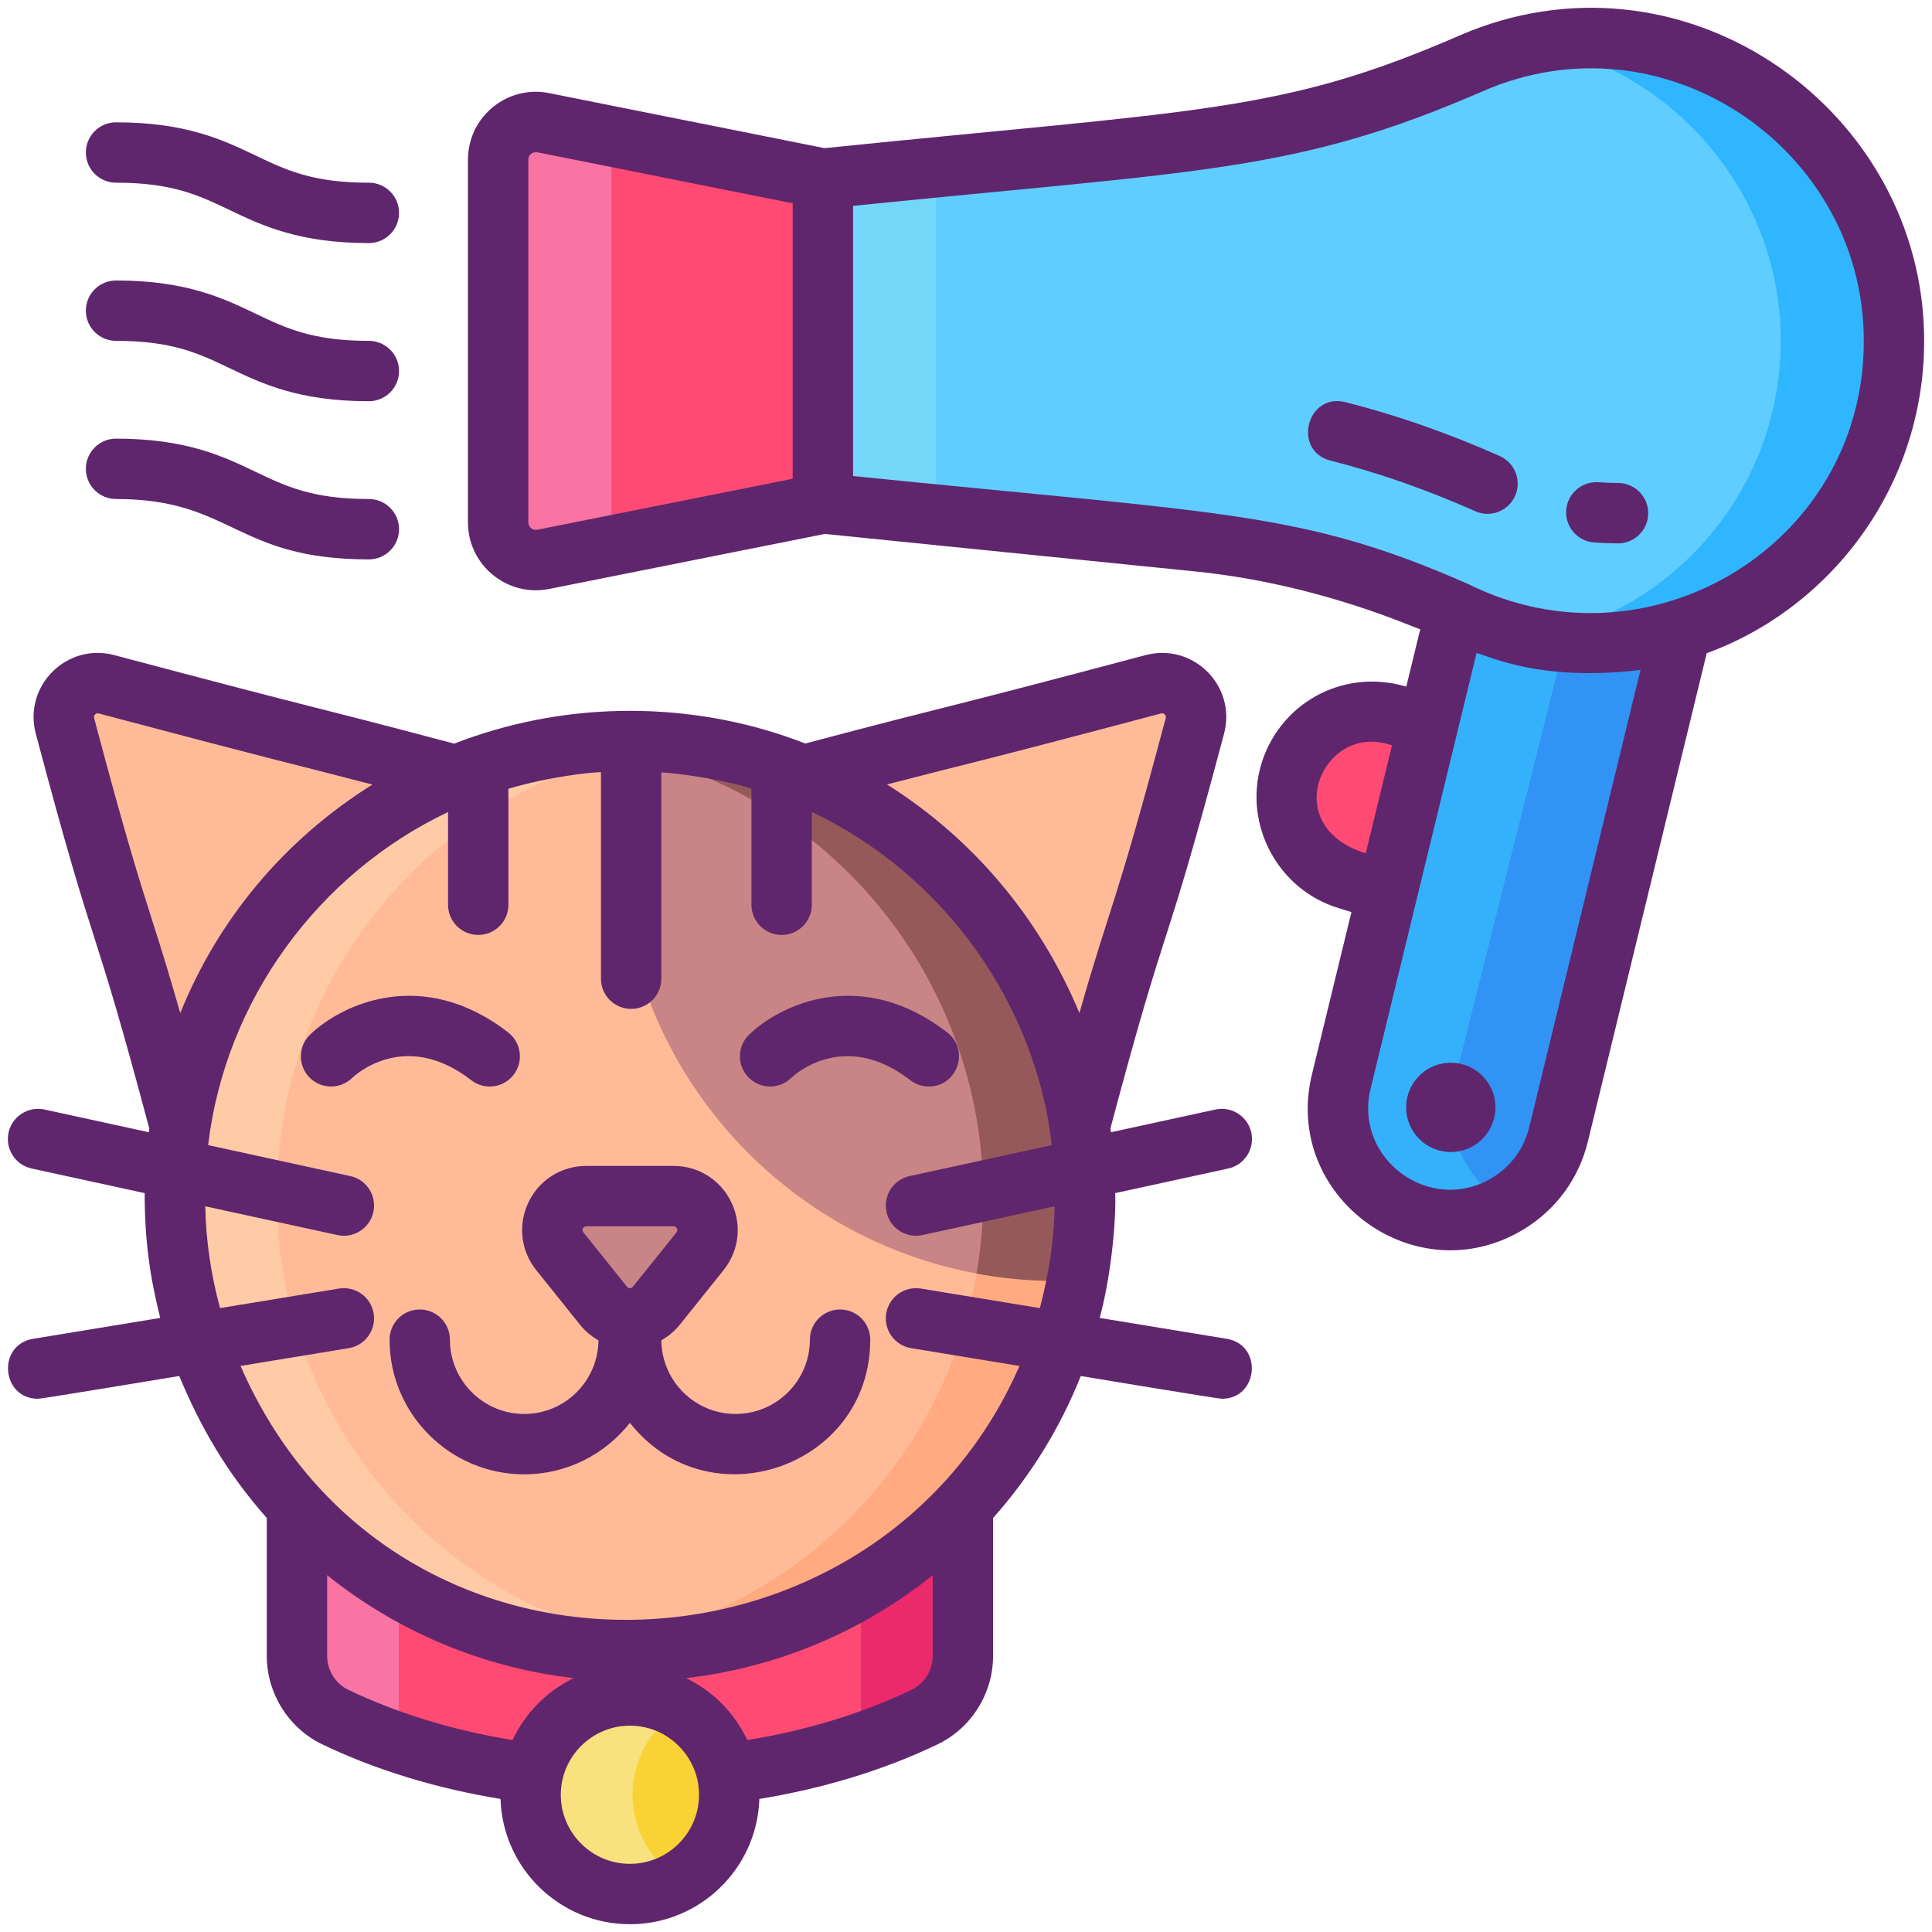 <?xml version="1.0" encoding="utf-8"?>
<!-- Generator: Adobe Illustrator 22.1.0, SVG Export Plug-In . SVG Version: 6.00 Build 0)  -->
<svg version="1.1" id="Icon_Set" xmlns="http://www.w3.org/2000/svg" xmlns:xlink="http://www.w3.org/1999/xlink" x="0px" y="0px"
	 viewBox="0 0 256 256" style="enable-background:new 0 0 256 256;" xml:space="preserve">
<style type="text/css">
	.st0{fill:#5FCDFF;}
	.st1{fill:#87828E;}
	.st2{fill:#B76C6C;}
	.st3{fill:#FF4A73;}
	.st4{fill:#73D7F9;}
	.st5{fill:#30B6FF;}
	.st6{fill:#A4A4A5;}
	.st7{fill:#F973A3;}
	.st8{fill:#5F266D;}
	.st9{fill:#FFE2E2;}
	.st10{fill:#FFEFEE;}
	.st11{fill:#796E84;}
	.st12{fill:#3193F3;}
	.st13{fill:#35B1FC;}
	.st14{fill:#307FED;}
	.st15{fill:#FFCFCF;}
	.st16{fill:#EA2A6A;}
	.st17{fill:#44C7B6;}
	.st18{fill:#3BB2A0;}
	.st19{fill:#4BDBC3;}
	.st20{fill:#C98585;}
	.st21{fill:#965959;}
	.st22{fill:#FFBB98;}
	.st23{fill:#FFCAA6;}
	.st24{fill:#FFAA80;}
	.st25{fill:#F9D335;}
	.st26{fill:#F2C300;}
	.st27{fill:#F9E27D;}
</style>
<g>
	<path class="st12" d="M193.967,78.609l-16.24,64.7c-1.94,7.95,2.94,15.96,10.89,17.9c7.95,1.93,15.97-2.94,17.9-10.9l17.36-69.28
		L193.967,78.609z"/>
	<path class="st3" d="M185.003,94.751c-6.042-1.758-12.361,1.737-14.084,7.789c-1.69,5.939,1.678,12.139,7.581,13.953l5.532,1.695
		l5.553-22.122L185.003,94.751z"/>
	<path class="st13" d="M199.617,159.589c-3.2,1.88-7.11,2.56-11,1.62c-7.95-1.94-12.83-9.95-10.89-17.9l16.24-64.7l14.7,1.19
		l-15.94,63.51C191.137,149.819,194.117,156.369,199.617,159.589z"/>
	<g>
		<path id="XMLID_201_" class="st3" d="M127.586,199.813v19.602c0,3.447-1.962,6.606-5.076,8.1
			c-2.718,1.305-5.526,2.448-8.424,3.429c-19.647,6.723-42.777,6.246-61.245-0.009c-2.934-0.999-5.76-2.142-8.424-3.42
			c-3.114-1.494-5.076-4.653-5.076-8.1v-19.602H127.586z"/>
		<path id="XMLID_200_" class="st7" d="M52.841,199.813v31.122c-2.934-0.999-5.76-2.142-8.424-3.42
			c-3.114-1.494-5.076-4.653-5.076-8.1v-19.602H52.841z"/>
		<path id="XMLID_199_" class="st16" d="M127.586,199.813v19.602c0,3.447-1.962,6.606-5.076,8.1
			c-2.718,1.305-5.526,2.448-8.424,3.429v-31.131H127.586z"/>
		<path id="XMLID_198_" class="st22" d="M14.113,90.67c-3.339-0.882-6.39,2.169-5.508,5.508c8.476,31.93,6.962,21.9,15.261,53.149
			l36.577-46.586C37.163,96.566,45.693,99.052,14.113,90.67z"/>
		<path id="XMLID_197_" class="st22" d="M152.822,90.67c-31.579,8.382-23.096,5.874-46.375,12.049l36.616,46.537
			c8.299-31.249,6.791-21.148,15.267-53.078C159.212,92.839,156.161,89.788,152.822,90.67z"/>
		<path id="XMLID_196_" class="st22" d="M143.768,158.485c0,3.816-0.351,7.551-1.035,11.169c-5.239,28-29.818,49.131-59.265,49.131
			c-33.294,0-60.3-26.989-60.3-60.3c0-32.328,25.871-60.3,60.714-60.3c33.881,0.499,59.217,27.355,59.868,59.022
			C143.768,157.63,143.768,158.062,143.768,158.485z"/>
		<circle id="XMLID_195_" class="st25" cx="83.468" cy="237.814" r="13.157"/>
		<path id="XMLID_194_" class="st20" d="M86.979,173.004c-1.801,2.248-5.221,2.248-7.023,0l-4.063-5.069l-1.712-2.136
			c-2.361-2.946-0.264-7.314,3.511-7.314h5.774h5.774c3.775,0,5.872,4.368,3.511,7.314l-1.712,2.136L86.979,173.004z"/>
		<path id="XMLID_193_" class="st27" d="M90.218,249.107c-1.971,1.179-4.284,1.863-6.75,1.863c-7.263,0-13.158-5.886-13.158-13.158
			c0-7.263,5.895-13.158,13.158-13.158c2.466,0,4.779,0.684,6.75,1.863c-3.834,2.295-6.408,6.498-6.408,11.295
			C83.81,242.618,86.384,246.812,90.218,249.107z"/>
		<path class="st23" d="M90.254,218.408c-2.223,0.252-4.491,0.378-6.786,0.378c-33.291,0-60.3-26.991-60.3-60.3
			c0-32.328,25.875-60.3,60.714-60.3c2.151,0.036,4.266,0.171,6.345,0.405c-31.167,3.519-53.559,29.826-53.559,59.895
			C36.668,189.527,60.122,215.078,90.254,218.408z"/>
		<path class="st24" d="M143.768,158.486c0,3.816-0.351,7.551-1.035,11.169c-5.238,27.999-29.817,49.131-59.265,49.131
			c-2.268,0-4.5-0.126-6.696-0.378c26.37-2.97,47.628-22.941,52.461-48.753c0.684-3.618,1.035-7.353,1.035-11.169
			c0-0.423,0-0.855-0.018-1.278c-0.603-29.664-22.86-55.098-53.523-58.617c2.34-0.27,4.725-0.405,7.155-0.405
			c33.885,0.495,59.22,27.351,59.868,59.022C143.768,157.631,143.768,158.063,143.768,158.486z"/>
		<path id="XMLID_192_" class="st20" d="M143.768,158.485c0,3.816-0.351,7.551-1.035,11.169c-0.9,0.054-1.809,0.072-2.718,0.072
			c-31.905,0-57.78-25.866-57.78-57.789c0-4.734,0.567-9.342,1.647-13.752c33.881,0.499,59.217,27.355,59.868,59.022
			C143.768,157.63,143.768,158.062,143.768,158.485z"/>
		<path class="st21" d="M83.882,98.186c-0.126,0.522-0.243,1.044-0.36,1.566c31.399,7.203,51.28,37.66,45.873,69.003
			c3.438,0.639,6.993,0.972,10.62,0.972c0.909,0,1.818-0.018,2.718-0.072C149.579,133.444,122.481,98.75,83.882,98.186z"/>
	</g>
	<path class="st3" d="M109.04,66.717l-37.054,7.398c-3.093,0.618-5.979-1.749-5.979-4.903V21.16c0-3.155,2.886-5.521,5.98-4.903
		l37.053,7.406V66.717z"/>
	<path class="st0" d="M213.449,5.168c-6.611-0.412-12.901,0.782-18.521,3.228c-12.201,5.31-25.019,9.069-38.257,10.417l-47.631,4.85
		v43.033l49.735,5.047c12.357,1.254,24.309,4.834,35.625,9.955c5.027,2.275,10.607,3.543,16.484,3.543
		c22.653,0,40.917-18.795,40.047-41.642C250.154,23.207,233.817,6.439,213.449,5.168z"/>
	<path class="st7" d="M81.007,69.209c0,1.1,0.35,2.1,0.94,2.92l-9.96,1.99c-3.09,0.61-5.98-1.75-5.98-4.91v-48.05
		c0-3.15,2.89-5.52,5.98-4.9l9.96,1.99c-0.59,0.81-0.94,1.81-0.94,2.91V69.209z"/>
	<path class="st5" d="M210.887,85.239c-2.57,0-5.08-0.24-7.5-0.71c19.04-3.6,33.31-20.67,32.54-40.93
		c-0.71-18.71-14.53-34.38-32.54-37.8c3.23-0.62,6.6-0.84,10.06-0.63c20.37,1.27,36.71,18.04,37.48,38.43
		C251.797,66.449,233.537,85.239,210.887,85.239z"/>
	<polygon class="st4" points="124.037,22.129 124.037,68.219 109.037,66.699 109.037,23.659 	"/>
	<g>
		<path class="st8" d="M111.314,173.514c-2.209,0-4,1.791-4,4c0,5.427-4.415,9.842-9.843,9.842c-5.4,0-9.794-4.371-9.839-9.761
			c0.938-0.52,1.775-1.228,2.464-2.086l5.78-7.21c2.06-2.57,2.46-6.02,1.03-8.99c-1.43-2.98-4.37-4.82-7.66-4.82h-11.55
			c-3.3,0-6.24,1.84-7.67,4.82c-1.42,2.97-1.03,6.42,1.03,8.99l5.78,7.21c0.689,0.859,1.527,1.567,2.465,2.087
			c-0.045,5.389-4.439,9.76-9.838,9.76c-5.428,0-9.843-4.415-9.843-9.842c0-2.209-1.791-4-4-4s-4,1.791-4,4
			c0,9.838,8.004,17.842,17.843,17.842c5.678,0,10.733-2.675,14.003-6.821c10.462,13.264,31.847,5.854,31.847-11.021
			C115.314,175.305,113.523,173.514,111.314,173.514z M83.857,170.499c-0.197,0.256-0.583,0.256-0.78,0l-5.77-7.2
			c-0.263-0.307-0.059-0.81,0.39-0.81h11.55c0.414,0,0.65,0.445,0.39,0.81L83.857,170.499z"/>
		<path class="st8" d="M62.441,143.131c0.729,0.564,1.592,0.838,2.447,0.838c1.194,0,2.377-0.533,3.165-1.55
			c1.353-1.746,1.034-4.259-0.712-5.612c-11.415-8.843-22.168-3.677-26.259,0.291c-1.586,1.538-1.624,4.071-0.086,5.656
			c1.539,1.586,4.07,1.623,5.656,0.086C46.932,142.57,53.597,136.279,62.441,143.131z"/>
		<path class="st8" d="M104.83,142.84c0.279-0.271,6.944-6.562,15.788,0.291c0.729,0.564,1.592,0.838,2.447,0.838
			c3.793,0,5.466-4.827,2.453-7.162c-11.415-8.843-22.168-3.677-26.259,0.291c-1.586,1.538-1.624,4.071-0.086,5.656
			C100.712,144.34,103.244,144.377,104.83,142.84z"/>
		<path class="st8" d="M165.803,150.075c-0.47-2.159-2.605-3.526-4.759-3.058l-13.837,3.012c-0.013-0.222-0.042-0.323-0.072-0.511
			c8.021-30.131,6.645-20.612,15.062-52.317c1.666-6.303-4.085-12.062-10.4-10.396c-30.931,8.207-23.318,5.947-45.093,11.713
			c-13.648-5.339-29.567-5.875-44.147-0.849c-0.093,0-2.284,0.833-2.37,0.866c-21.748-5.761-14.051-3.504-45.052-11.732
			C8.839,85.137,3.07,90.884,4.739,97.204c4.288,16.156,6.064,21.728,7.783,27.116c1.632,5.119,3.32,10.416,7.266,25.239
			c-0.005,0.029-0.057,0.433-0.061,0.469l-13.835-3.011c-2.153-0.467-4.289,0.899-4.759,3.058c-0.47,2.159,0.898,4.289,3.058,4.759
			l14.977,3.26c0,6.441,0.748,11.288,2.061,16.539l-16.835,2.765c-4.827,0.794-4.231,7.948,0.644,7.948
			c0.538,0,18.179-2.932,18.71-3.019c2.823,6.776,6.292,12.813,11.601,18.812v18.27c0,4.97,2.88,9.57,7.34,11.72
			c7.19,3.45,15.24,5.87,23.63,7.24c0.29,9.21,7.87,16.6,17.15,16.6c9.28,0,16.86-7.39,17.15-16.6c8.39-1.37,16.44-3.79,23.63-7.24
			c4.46-2.15,7.34-6.75,7.34-11.72v-18.26c4.98-5.62,8.88-11.93,11.62-18.819c0.532,0.087,18.154,3.016,18.693,3.016
			c4.87,0,5.473-7.154,0.644-7.948l-16.827-2.764c1.809-6.782,2.196-14.463,2.042-16.538l14.988-3.262
			C164.904,154.364,166.272,152.233,165.803,150.075z M23.886,134.24c-1.635-5.74-2.7-9.081-3.742-12.35
			c-1.689-5.296-3.435-10.772-7.672-26.733c-0.102-0.381,0.25-0.722,0.614-0.62c25.833,6.856,24.761,6.425,36.263,9.421
			c-11.805,7.378-20.514,18.002-25.463,30.282C23.887,134.239,23.886,134.24,23.886,134.24z M67.917,230.569
			c-7.73-1.26-15.14-3.48-21.76-6.66c-1.71-0.82-2.81-2.58-2.81-4.5v-10.69c9.43,7.56,20.72,12.26,32.68,13.64
			C72.467,224.079,69.587,226.989,67.917,230.569z M92.487,239.389c-0.74,4.3-4.51,7.58-9.02,7.58c-5.066,0-9.16-4.125-9.16-9.15
			c0-5.057,4.139-9.16,9.16-9.16C89.117,228.659,93.474,233.795,92.487,239.389z M123.587,219.409c0,1.92-1.1,3.68-2.8,4.5
			c-6.63,3.18-14.04,5.41-21.77,6.66c-1.67-3.58-4.55-6.49-8.11-8.21c11.96-1.38,23.25-6.08,32.68-13.63V219.409z M137.796,173.333
			l-15.773-2.591c-2.177-0.358-4.237,1.118-4.596,3.299c-0.357,2.18,1.119,4.237,3.299,4.596l14.363,2.359
			c-19,43.429-83.05,46.258-103.219-0.003l14.342-2.356c2.18-0.358,3.656-2.416,3.299-4.596c-0.358-2.18-2.415-3.651-4.596-3.299
			l-15.757,2.588c0,0,0-0.001,0-0.002c-1.2-4.379-1.87-8.908-1.96-13.487l17.515,3.812c0.286,0.062,0.572,0.092,0.854,0.092
			c1.841,0,3.497-1.278,3.904-3.15c0.47-2.159-0.898-4.289-3.058-4.759l-18.836-4.1c2.292-19.324,14.695-36.015,31.79-44.138
			c0,0,0.001,0,0.001-0.001v12.288c0,2.209,1.791,4,4,4c2.209,0,4-1.791,4-4v-15.367c5.417-1.62,11.025-2.2,12.261-2.2v27.367
			c0,2.209,1.791,4,4,4s4-1.791,4-4v-27.346c5.42,0.4,11.191,1.806,11.939,2.18v15.367c0,2.209,1.791,4,4,4s4-1.791,4-4V107.59
			c17.819,8.463,29.717,25.735,31.798,44.145l-18.843,4.101c-2.159,0.47-3.527,2.601-3.058,4.759c0.407,1.872,2.063,3.15,3.904,3.15
			c0.282,0,0.568-0.03,0.854-0.092l17.522-3.814C139.634,164.995,138.933,168.784,137.796,173.333z M143.029,134.233
			c-5.444-13.065-14.505-23.375-25.492-30.285c-0.002-0.001-0.004-0.003-0.007-0.004c11.562-3.005,10.433-2.54,36.313-9.407
			c0.388-0.099,0.719,0.251,0.62,0.615C147.639,120.857,147.344,119.099,143.029,134.233z"/>
		<path class="st8" d="M254.927,43.449c-1.153-29.928-32.577-51.354-61.59-38.72c-23.604,10.266-34.141,9.801-84.08,14.9
			l-36.49-7.29c-5.499-1.12-10.76,3.091-10.76,8.82v48.05c0,5.777,5.31,9.937,10.76,8.83l36.53-7.29l49.08,4.97
			c16.451,1.67,28.812,7.411,29.812,7.661l-1.848,7.595c-8.765-2.549-17.018,2.561-19.27,10.47
			c-2.269,7.972,2.331,16.438,10.254,18.872l1.747,0.537l-5.232,21.507c-3.952,16.199,13.755,29.229,28.063,20.524
			c4.297-2.614,7.315-6.746,8.5-11.63l15.746-64.703C242.942,80.445,255.693,63.63,254.927,43.449z M105.037,63.439l-33.83,6.75
			c-0.643,0.132-1.2-0.361-1.2-0.98v-48.05c0-0.567,0.454-1.073,1.2-0.98l33.83,6.76V63.439z M183.885,98.592l0.563,0.164
			l-3.481,14.311C169.33,109.491,175.177,96.054,183.885,98.592z M202.629,149.367c-0.681,2.808-2.415,5.182-4.884,6.684
			c-8.199,4.987-18.409-2.46-16.132-11.796l14.042-57.726c1.736,0.434,8.459,3.83,21.72,2.239L202.629,149.367z M194.437,77.339
			c-21.952-9.615-31.778-9.227-81.4-14.26v-35.8c46.39-4.729,58.601-4.386,83.49-15.21c23.642-10.288,49.467,7.074,50.41,31.68
			C247.98,71.719,218.733,89.526,194.437,77.339z"/>
		<path class="st8" d="M214.397,63.999c-0.86,0-1.74-0.04-2.59-0.1c-2.21-0.15-4.12,1.51-4.28,3.71c-0.15,2.2,1.51,4.12,3.71,4.27
			c1.05,0.08,2.11,0.12,3.16,0.12c2.21,0,4-1.8,4-4C218.397,65.789,216.607,63.999,214.397,63.999z"/>
		<path class="st8" d="M198.727,60.429c-6.81-3.03-13.69-5.43-20.44-7.14c-5.146-1.293-7.075,6.462-1.97,7.75
			c6.32,1.6,12.76,3.85,19.16,6.7c2,0.906,4.384-0.008,5.28-2.03C201.657,63.689,200.747,61.329,198.727,60.429z"/>
		<path class="st8" d="M192.235,140.814c-3.268,0-5.918,2.649-5.918,5.918s2.649,5.918,5.918,5.918c3.268,0,5.918-2.649,5.918-5.918
			S195.503,140.814,192.235,140.814z"/>
		<path class="st8" d="M15.377,24.208c7.469,0,10.971,1.673,15.026,3.609c4.309,2.058,9.192,4.391,18.474,4.391c2.209,0,4-1.791,4-4
			s-1.791-4-4-4c-7.469,0-10.971-1.673-15.026-3.609c-4.309-2.058-9.192-4.391-18.474-4.391c-2.209,0-4,1.791-4,4
			S13.168,24.208,15.377,24.208z"/>
		<path class="st8" d="M15.377,45.165c7.469,0,10.971,1.673,15.026,3.609c4.309,2.058,9.192,4.391,18.474,4.391c2.209,0,4-1.791,4-4
			s-1.791-4-4-4c-7.469,0-10.971-1.673-15.026-3.609c-4.309-2.058-9.192-4.391-18.474-4.391c-2.209,0-4,1.791-4,4
			S13.168,45.165,15.377,45.165z"/>
		<path class="st8" d="M15.377,66.122c15.462,0,15.743,8,33.5,8c2.209,0,4-1.791,4-4s-1.791-4-4-4
			c-7.469,0-10.971-1.673-15.026-3.609c-4.309-2.058-9.192-4.391-18.474-4.391c-2.209,0-4,1.791-4,4S13.168,66.122,15.377,66.122z"
			/>
	</g>
</g>
</svg>
